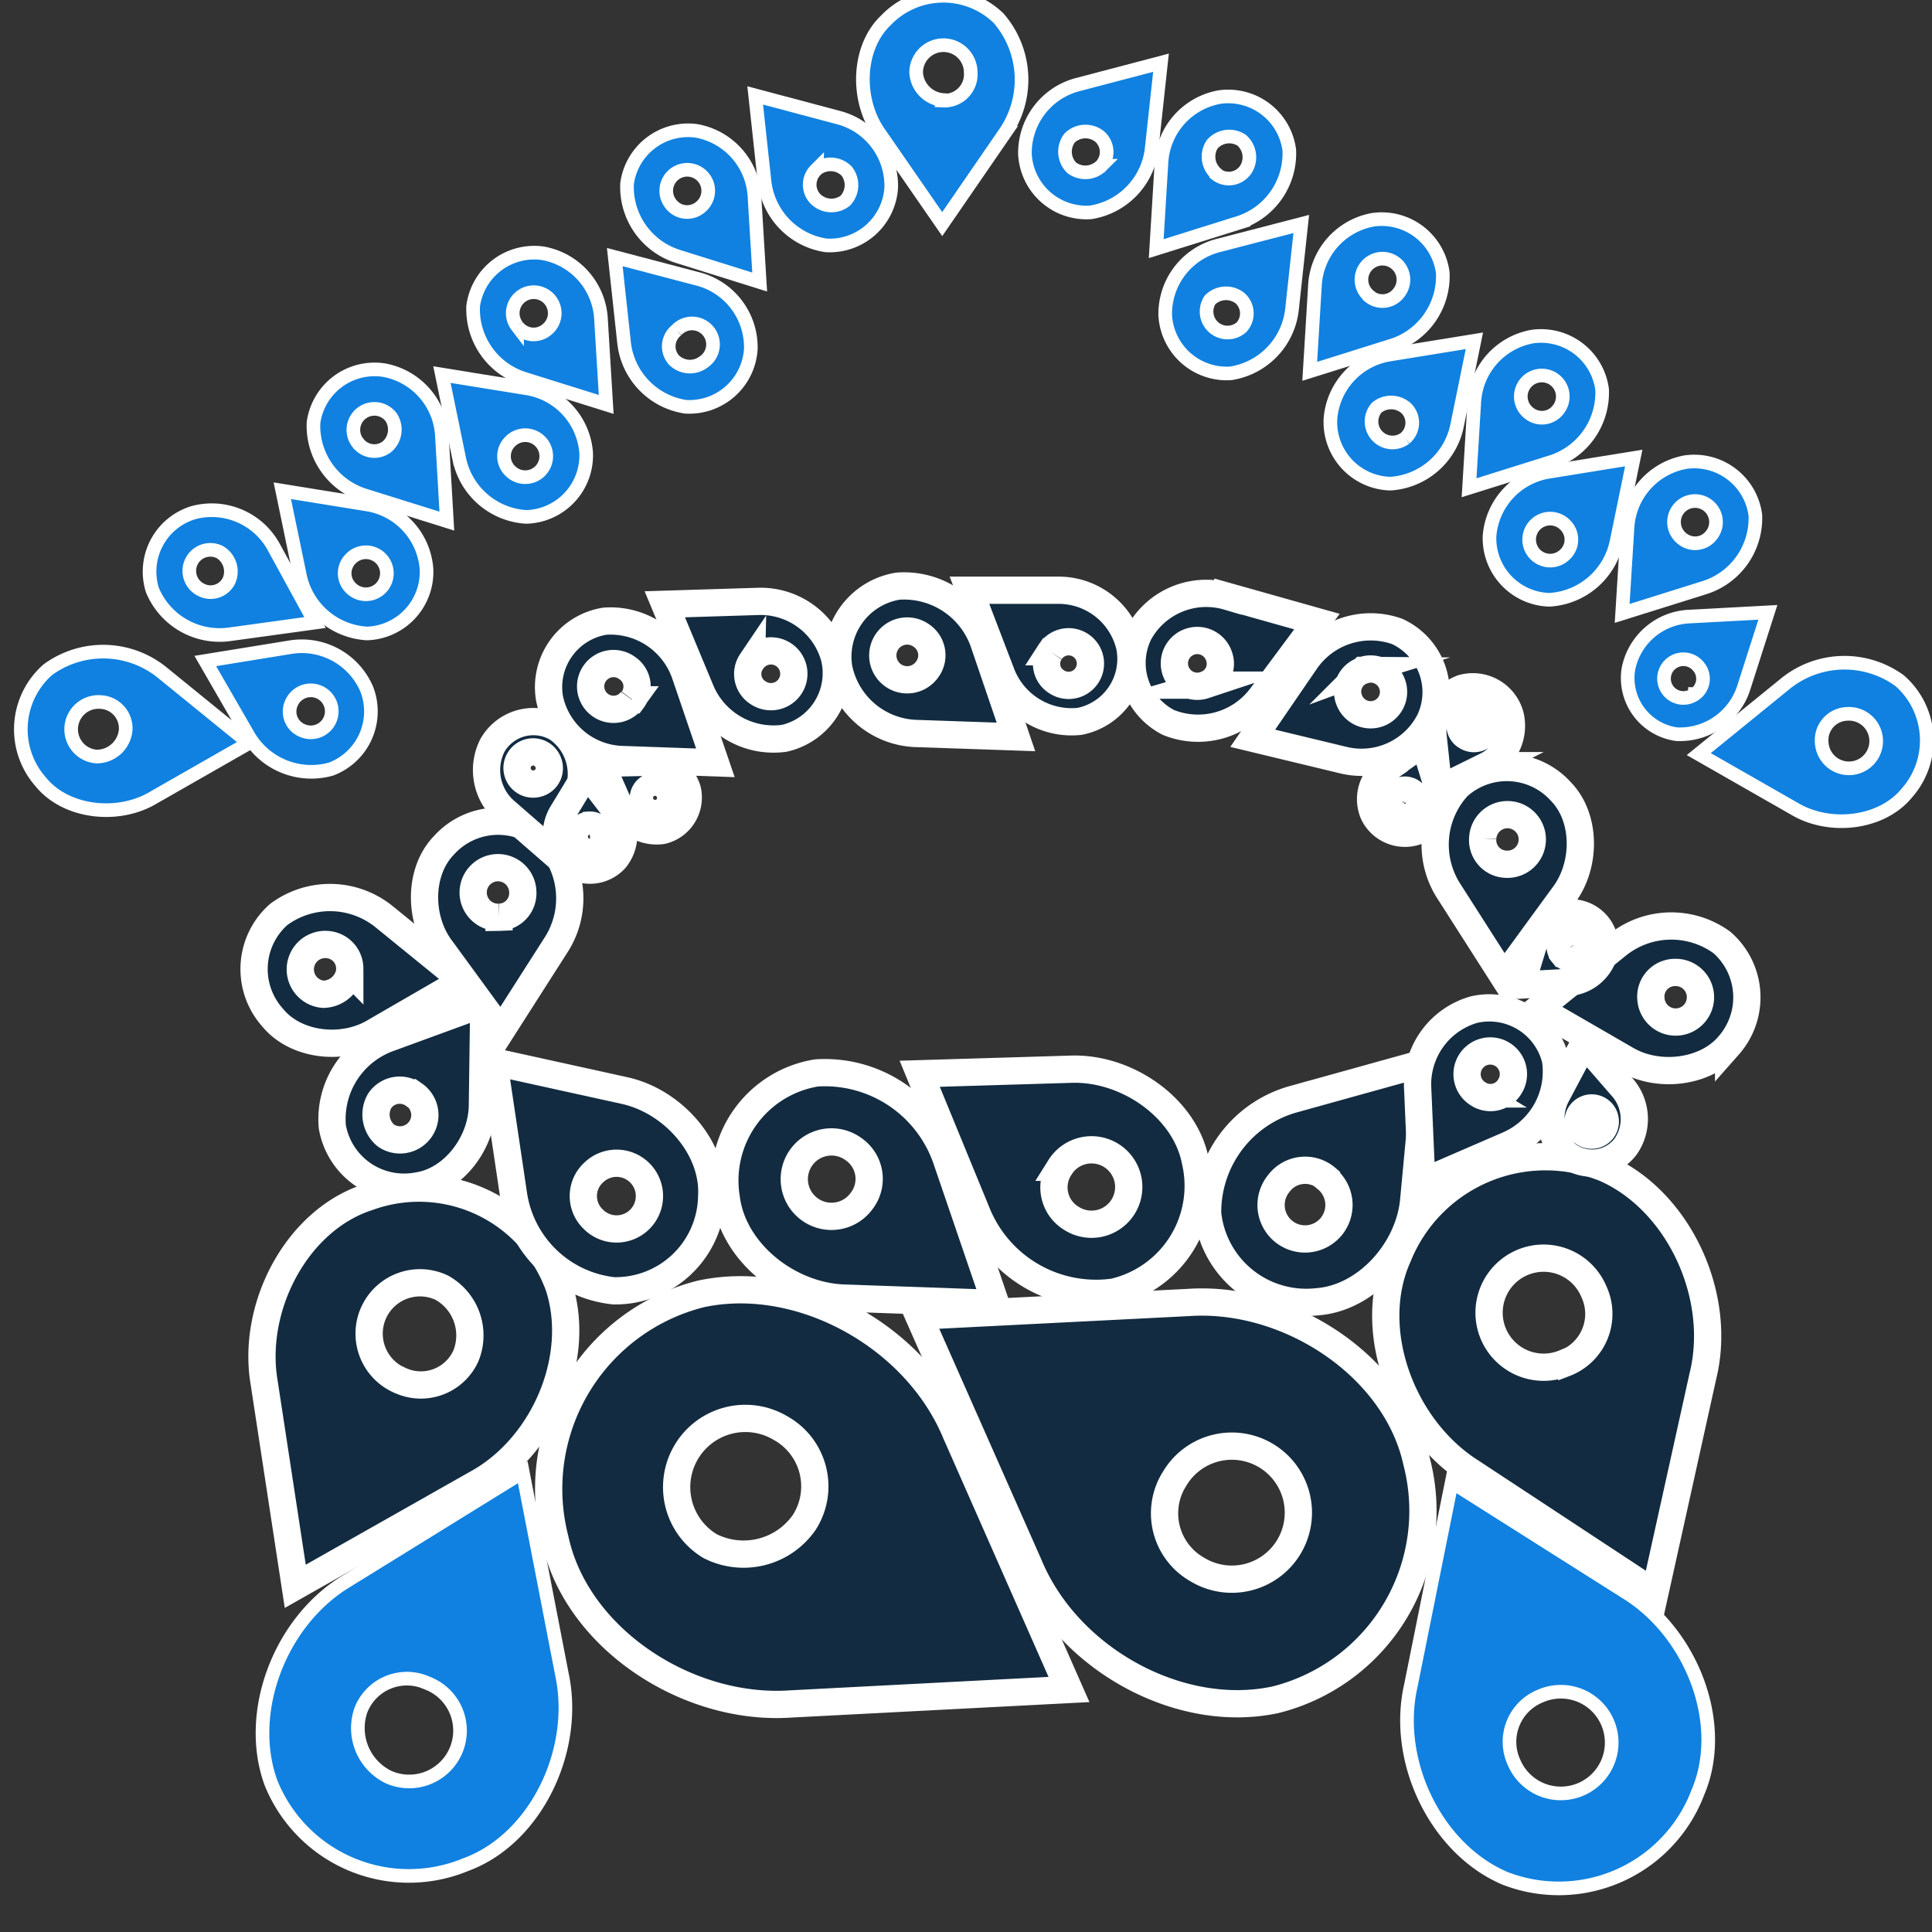 <svg id="Capa_1" data-name="Capa 1" xmlns="http://www.w3.org/2000/svg" viewBox="0 0 141.73 141.73">
    <rect x="0" y="0" width="141.73" height="141.73" fill="#333333" stroke="none"/>
    <defs>
        <style>
            .cls-1{fill:#122b40;stroke-width:2px;}.cls-1,.cls-2{stroke:#fff;stroke-miterlimit:10;}.cls-2{fill:#1081e0;}
        </style>
    </defs>
    <title>autoqe_park_white</title>
    <path id="_Trazado_compuesto_" data-name="&lt;Trazado compuesto&gt;" class="cls-1"
          d="M41,94.37h0a10.91,10.91,0,0,0-14-6.55h0c-5.23,1.68-8.57,8.06-7.62,13.62l2.28,14.93,13.25-7.5C39.9,106.18,42.7,99.6,41,94.37Zm-11.78,6.84a3.73,3.73,0,1,1,3.18-6.75,4,4,0,0,1,1.78,5A3.62,3.62,0,0,1,29.24,101.21Z"/>
    <path id="_Trazado_compuesto_2" data-name="&lt;Trazado compuesto&gt;" class="cls-2"
          d="M19.88,130.79h0a10.91,10.91,0,0,0,14.28,6h0c5.16-1.89,8.24-8.4,7.07-13.92L38.35,108l-12.94,8C20.53,118.95,18,125.63,19.88,130.79Zm11.49-7.31a3.73,3.73,0,1,1-2.9,6.87,4,4,0,0,1-2-4.88A3.62,3.62,0,0,1,31.37,123.48Z"/>
    <path id="_Trazado_compuesto_3" data-name="&lt;Trazado compuesto&gt;" class="cls-1"
          d="M117.8,85.73h0a11.66,11.66,0,0,0-15.25,6.45h0c-2.4,5.36.27,12.58,5.36,15.8l13.49,8.88,3.52-15.9C126.38,95.07,123.16,88.13,117.8,85.73Zm-3,14.25a4,4,0,1,1,2.13-5.22A3.87,3.87,0,0,1,114.81,100Z"/>
    <path id="_Trazado_compuesto_4" data-name="&lt;Trazado compuesto&gt;" class="cls-1"
          d="M45,94.69h0a7.05,7.05,0,0,0,7.21-6.94h0c.2-3.55-2.87-7-6.45-7.76l-9.54-2.1,1.45,9.74A8.33,8.33,0,0,0,45,94.69ZM43.57,86a2.41,2.41,0,1,1-.08,3.41A2.34,2.34,0,0,1,43.57,86Z"/>
    <path id="_Trazado_compuesto_5" data-name="&lt;Trazado compuesto&gt;" class="cls-1"
          d="M59.89,78.71h0a8,8,0,0,0-6.61,9.19h0c.5,4,4.63,7.25,8.76,7.33l11,.39-3.6-10.54A9.43,9.43,0,0,0,59.89,78.71Zm3.32,9.39a2.73,2.73,0,1,1-.61-3.81A2.65,2.65,0,0,1,63.21,88.1Z"/>
    <path id="_Trazado_compuesto_6" data-name="&lt;Trazado compuesto&gt;" class="cls-1"
          d="M81.69,94.79h0a8,8,0,0,0,6-9.61h0c-.76-3.94-5.1-6.93-9.22-6.74l-11,.33L71.7,89.07A9.43,9.43,0,0,0,81.69,94.79Zm-3.93-9.16a2.73,2.73,0,1,1,.86,3.76A2.65,2.65,0,0,1,77.76,85.64Z"/>
    <path id="_Trazado_compuesto_7" data-name="&lt;Trazado compuesto&gt;" class="cls-1"
          d="M88.59,89h0a7.27,7.27,0,0,0,8,6.5h0c3.65-.25,6.85-3.83,7.13-7.58l.94-10-9.79,2.72A8.6,8.6,0,0,0,88.59,89Zm8.72-2.53a2.49,2.49,0,1,1-3.5.35A2.41,2.41,0,0,1,97.31,86.43Z"/>
    <path id="_Trazado_compuesto_8" data-name="&lt;Trazado compuesto&gt;" class="cls-1"
          d="M24.38,82.66h0A5.34,5.34,0,0,0,30.62,87h0c2.66-.39,4.78-3.2,4.77-6l.1-7.39-7,2.56A6.31,6.31,0,0,0,24.38,82.66Zm6-2.36a1.82,1.82,0,1,1-2.07,3,2,2,0,0,1-.46-2.54A1.77,1.77,0,0,1,30.36,80.31Z"/>
    <path id="_Trazado_compuesto_9" data-name="&lt;Trazado compuesto&gt;" class="cls-1"
          d="M20.44,67.09h0A5.34,5.34,0,0,0,20,74.65h0c1.7,2.08,5.2,2.47,7.56,1l6.4-3.7-5.78-4.7A6.31,6.31,0,0,0,20.44,67.09Zm5.22,4.15a2,2,0,0,1-1.94,1.7A1.82,1.82,0,0,1,24,69.29,1.77,1.77,0,0,1,25.65,71.23Z"/>
    <path id="_Trazado_compuesto_10" data-name="&lt;Trazado compuesto&gt;" class="cls-1"
          d="M40.15,61.65h0a5.34,5.34,0,0,0-7.57.35h0c-1.88,1.92-1.88,5.44-.2,7.63l4.38,6,4-6.26A6.31,6.31,0,0,0,40.15,61.65Zm-3.54,5.64a1.82,1.82,0,1,1,1.74-1.9A1.77,1.77,0,0,1,36.61,67.29Z"/>
    <path id="_Trazado_compuesto_11" data-name="&lt;Trazado compuesto&gt;" class="cls-1"
          d="M118.63,69.34,112.85,74l6.4,3.7c2.36,1.42,5.86,1,7.56-1h0a5.34,5.34,0,0,0-.49-7.56h0A6.31,6.31,0,0,0,118.63,69.34Zm4.18,2a1.82,1.82,0,1,1-1.7,1.94A1.77,1.77,0,0,1,122.81,71.34Z"/>
    <path id="_Trazado_compuesto_12" data-name="&lt;Trazado compuesto&gt;" class="cls-1"
          d="M114.11,77.73h0a5,5,0,0,0-6-3.66h0A5.7,5.7,0,0,0,104,79.86l.3,6.88L110.63,84A5.87,5.87,0,0,0,114.11,77.73Zm-5.67,2.52a1.7,1.7,0,1,1,2.33-.56A1.65,1.65,0,0,1,108.44,80.25Z"/>
    <path id="_Trazado_compuesto_13" data-name="&lt;Trazado compuesto&gt;" class="cls-1"
          d="M114.92,84.68h0a3.07,3.07,0,0,0,4.32-.55h0a3.52,3.52,0,0,0-.24-4.38l-2.79-3.21-2,3.77A3.62,3.62,0,0,0,114.92,84.68Zm1.77-3.4a1,1,0,1,1-.91,1.17A1,1,0,0,1,116.69,81.28Z"/>
    <path id="_Trazado_compuesto_14" data-name="&lt;Trazado compuesto&gt;" class="cls-1"
          d="M40.86,53.4h0a3.46,3.46,0,0,0-4.74,1.29h0a4,4,0,0,0,1,4.86l3.62,3.15,1.67-4.54A4.09,4.09,0,0,0,40.86,53.4Zm-1.45,4.08A1.18,1.18,0,1,1,40.24,56,1.15,1.15,0,0,1,39.41,57.48Z"/>
    <path id="_Trazado_compuesto_15" data-name="&lt;Trazado compuesto&gt;" class="cls-1"
          d="M41.62,63.2h0A2.49,2.49,0,0,0,45.14,63h0a2.86,2.86,0,0,0,0-3.56l-2.1-2.73-1.82,3A2.94,2.94,0,0,0,41.62,63.2Zm1.6-2.67a.85.85,0,1,1-.79.9A.83.83,0,0,1,43.21,60.54Z"/>
    <path id="_Trazado_compuesto_16" data-name="&lt;Trazado compuesto&gt;" class="cls-1"
          d="M117.73,69.74h0a2.49,2.49,0,0,0-2.2-2.76h0a2.86,2.86,0,0,0-2.94,2l-1,3.28,3.47-.19A2.94,2.94,0,0,0,117.73,69.74Zm-3.1.2a.85.85,0,1,1,1.2.14A.83.83,0,0,1,114.63,69.95Z"/>
    <path id="_Trazado_compuesto_17" data-name="&lt;Trazado compuesto&gt;" class="cls-1"
          d="M48.61,60.92h0a2.49,2.49,0,0,0,1.81-3h0a2.86,2.86,0,0,0-2.92-2L44.07,56l1.4,3.18A2.94,2.94,0,0,0,48.61,60.92Zm-1.28-2.83a.85.85,0,1,1,.29,1.17A.83.83,0,0,1,47.33,58.09Z"/>
    <path id="_Trazado_compuesto_18" data-name="&lt;Trazado compuesto&gt;" class="cls-1"
          d="M51.42,94.92h0a14.75,14.75,0,0,0-10.7,18h0c1.56,7.26,9.69,12.61,17.3,12.08l20.4-1.06L70.11,105.1C67.16,98,58.68,93.36,51.42,94.92ZM59,111.68a5.42,5.42,0,0,1-6.91,1.74,5,5,0,0,1,5.18-8.65A4.89,4.89,0,0,1,59,111.68Z"/>
    <path id="_Trazado_compuesto_19" data-name="&lt;Trazado compuesto&gt;" class="cls-1"
          d="M93.58,124.69h0a14.29,14.29,0,0,0,10.35-17.44h0c-1.52-7-9.4-12.21-16.77-11.7l-19.76,1,8.07,18.24C78.33,121.71,86.55,126.21,93.58,124.69Zm-7.4-16.23a4.88,4.88,0,1,1,1.69,6.7A4.74,4.74,0,0,1,86.18,108.46Z"/>
    <path id="_Trazado_compuesto_20" data-name="&lt;Trazado compuesto&gt;" class="cls-1"
          d="M65.87,43h0a5.24,5.24,0,0,0-4.34,6h0a6,6,0,0,0,5.75,4.81l7.25.25-2.36-6.92A6.19,6.19,0,0,0,65.87,43ZM68,49.13a1.79,1.79,0,1,1-.4-2.5A1.74,1.74,0,0,1,68,49.13Z"/>
    <path id="_Trazado_compuesto_21" data-name="&lt;Trazado compuesto&gt;" class="cls-1"
          d="M79.19,52.92h0a4.67,4.67,0,0,0,3.68-5.52h0a5.36,5.36,0,0,0-5.28-4.1H71.12l2.33,6.09A5.52,5.52,0,0,0,79.19,52.92Zm-2.14-5.11A1.6,1.6,0,1,1,77.49,50,1.55,1.55,0,0,1,77.05,47.81Z"/>
    <path id="_Trazado_compuesto_22" data-name="&lt;Trazado compuesto&gt;" class="cls-1"
          d="M44.37,45.57h0a4.9,4.9,0,0,0-4.06,5.65h0a5.62,5.62,0,0,0,5.38,4.5l6.79.24-2.21-6.48A5.79,5.79,0,0,0,44.37,45.57Zm2,5.77A1.68,1.68,0,1,1,46,49,1.63,1.63,0,0,1,46.41,51.34Z"/>
    <path id="_Trazado_compuesto_23" data-name="&lt;Trazado compuesto&gt;" class="cls-1"
          d="M57.54,54.16h0a4.9,4.9,0,0,0,3.68-5.9h0a5.62,5.62,0,0,0-5.66-4.14l-6.79.21,2.63,6.32A5.79,5.79,0,0,0,57.54,54.16Zm-2.41-5.62a1.68,1.68,0,1,1,.53,2.31A1.63,1.63,0,0,1,55.13,48.53Z"/>
    <path id="_Trazado_compuesto_24" data-name="&lt;Trazado compuesto&gt;" class="cls-2"
          d="M3.52,49.12h0A5.82,5.82,0,0,0,3,57.37H3c1.85,2.27,5.68,2.69,8.26,1.14l7-4-6.31-5.13A6.88,6.88,0,0,0,3.52,49.12Zm5.69,4.52A2.14,2.14,0,0,1,7.09,55.5a2,2,0,0,1,.27-4A1.93,1.93,0,0,1,9.21,53.65Z"/>
    <path id="_Trazado_compuesto_25" data-name="&lt;Trazado compuesto&gt;" class="cls-2"
          d="M73.26,1.34h0A5.82,5.82,0,0,0,65,1.48h0c-2.12,2-2.23,5.87-.47,8.32l4.59,6.64,4.61-6.7A6.88,6.88,0,0,0,73.26,1.34Zm-4.05,6a2.14,2.14,0,0,1-2-2,2,2,0,0,1,4-.05A1.93,1.93,0,0,1,69.2,7.38Z"/>
    <path id="_Trazado_compuesto_26" data-name="&lt;Trazado compuesto&gt;" class="cls-2"
          d="M130.93,50.19l-6.31,5.13,7,4c2.58,1.55,6.4,1.13,8.26-1.14h0a5.82,5.82,0,0,0-.53-8.25h0A6.88,6.88,0,0,0,130.93,50.19Zm4.56,2.18a2,2,0,1,1-1.85,2.12A1.93,1.93,0,0,1,135.49,52.37Z"/>
    <path id="_Trazado_compuesto_27" data-name="&lt;Trazado compuesto&gt;" class="cls-2"
          d="M24.28,56.42h0a4.52,4.52,0,0,0,2.63-5.85h0a5.18,5.18,0,0,0-5.68-3.08l-6.17,1L18.24,54A5.34,5.34,0,0,0,24.28,56.42Zm-2.9-4.84a1.54,1.54,0,1,1,.77,2A1.5,1.5,0,0,1,21.38,51.58Z"/>
    <path id="_Trazado_compuesto_28" data-name="&lt;Trazado compuesto&gt;" class="cls-2"
          d="M16.86,46.53l6.25-.86-3-5.49a5.18,5.18,0,0,0-5.93-2.57h0a4.52,4.52,0,0,0-3,5.68h0A5.34,5.34,0,0,0,16.86,46.53Zm-2.14-3.28a1.54,1.54,0,0,1,1.42-2.74,1.66,1.66,0,0,1,.66,2.08A1.5,1.5,0,0,1,14.72,43.25Z"/>
    <path id="_Trazado_compuesto_29" data-name="&lt;Trazado compuesto&gt;" class="cls-2"
          d="M26.92,46.47h0a4.52,4.52,0,0,0,4.37-4.69h0A5.18,5.18,0,0,0,26.89,37l-6.18-1L22,42.22A5.34,5.34,0,0,0,26.92,46.47ZM25.72,41a1.54,1.54,0,1,1,.07,2.18A1.5,1.5,0,0,1,25.72,41Z"/>
    <path id="_Trazado_compuesto_30" data-name="&lt;Trazado compuesto&gt;" class="cls-2"
          d="M26.78,36.35l6,1.88L32.42,32a5.18,5.18,0,0,0-4.27-4.85h0A4.52,4.52,0,0,0,23,31h0A5.34,5.34,0,0,0,26.78,36.35Zm-.54-3.88a1.54,1.54,0,0,1,2.45-1.87,1.66,1.66,0,0,1-.29,2.16A1.5,1.5,0,0,1,26.24,32.46Z"/>
    <path id="_Trazado_compuesto_31" data-name="&lt;Trazado compuesto&gt;" class="cls-2"
          d="M38.61,37.92h0A4.52,4.52,0,0,0,43,33.22h0a5.18,5.18,0,0,0-4.4-4.74l-6.18-1,1.27,6.18A5.34,5.34,0,0,0,38.61,37.92Zm-1.2-5.51a1.54,1.54,0,1,1,.07,2.18A1.5,1.5,0,0,1,37.41,32.41Z"/>
    <path id="_Trazado_compuesto_32" data-name="&lt;Trazado compuesto&gt;" class="cls-2"
          d="M38.47,27.79l6,1.88-.38-6.24a5.18,5.18,0,0,0-4.27-4.85h0a4.52,4.52,0,0,0-5.11,3.88h0A5.34,5.34,0,0,0,38.47,27.79Zm-.54-3.88a1.54,1.54,0,1,1,2.16.29A1.5,1.5,0,0,1,37.93,23.91Z"/>
    <path id="_Trazado_compuesto_33" data-name="&lt;Trazado compuesto&gt;" class="cls-2"
          d="M50.29,29.84h0a4.52,4.52,0,0,0,4.79-4.26h0a5.18,5.18,0,0,0-3.93-5.13l-6.05-1.59.68,6.27A5.34,5.34,0,0,0,50.29,29.84Zm-.67-5.6a1.54,1.54,0,1,1,2,2.31,1.66,1.66,0,0,1-2.18-.14A1.5,1.5,0,0,1,49.62,24.24Z"/>
    <path id="_Trazado_compuesto_34" data-name="&lt;Trazado compuesto&gt;" class="cls-2"
          d="M60.59,18h0a4.52,4.52,0,0,0,4.79-4.26h0a5.18,5.18,0,0,0-3.93-5.13L55.4,7l.68,6.27A5.34,5.34,0,0,0,60.59,18Zm-.67-5.6a1.66,1.66,0,0,1,2.18.14A1.66,1.66,0,0,1,62,14.73a1.66,1.66,0,0,1-2.18-.14A1.5,1.5,0,0,1,59.92,12.41Z"/>
    <path id="_Trazado_compuesto_35" data-name="&lt;Trazado compuesto&gt;" class="cls-2"
          d="M49.73,18.81l6,1.88-.38-6.24A5.18,5.18,0,0,0,51.09,9.6h0A4.52,4.52,0,0,0,46,13.48h0A5.34,5.34,0,0,0,49.73,18.81Zm-.54-3.88a1.54,1.54,0,1,1,2.16.29A1.5,1.5,0,0,1,49.19,14.93Z"/>
    <path id="_Trazado_compuesto_36" data-name="&lt;Trazado compuesto&gt;" class="cls-2"
          d="M127.92,50.45l1.77-5.53-5.75.31a4.77,4.77,0,0,0-4.49,3.9h0A4.16,4.16,0,0,0,123,53.86h0A4.92,4.92,0,0,0,127.92,50.45Zm-3.58.47a1.42,1.42,0,1,1,.28-2A1.38,1.38,0,0,1,124.35,50.92Z"/>
    <path id="_Trazado_compuesto_37" data-name="&lt;Trazado compuesto&gt;" class="cls-2"
          d="M128.77,37.78h0a4.52,4.52,0,0,0-5.11-3.88h0a5.18,5.18,0,0,0-4.27,4.85L119,45l6-1.88A5.34,5.34,0,0,0,128.77,37.78Zm-5.36,1.74a1.54,1.54,0,1,1,2.16-.29A1.5,1.5,0,0,1,123.41,39.52Z"/>
    <path id="_Trazado_compuesto_38" data-name="&lt;Trazado compuesto&gt;" class="cls-2"
          d="M118.58,39.78l1.27-6.18-6.18,1a5.18,5.18,0,0,0-4.4,4.74h0A4.52,4.52,0,0,0,113.65,44h0A5.34,5.34,0,0,0,118.58,39.78Zm-3.81.93a1.54,1.54,0,1,1,.07-2.18A1.5,1.5,0,0,1,114.77,40.71Z"/>
    <path id="_Trazado_compuesto_39" data-name="&lt;Trazado compuesto&gt;" class="cls-2"
          d="M117.53,28.57h0a4.52,4.52,0,0,0-5.11-3.88h0a5.18,5.18,0,0,0-4.27,4.85l-.38,6.24,6-1.88A5.34,5.34,0,0,0,117.53,28.57Zm-5.36,1.74a1.54,1.54,0,1,1,2.16-.29A1.5,1.5,0,0,1,112.17,30.31Z"/>
    <path id="_Trazado_compuesto_40" data-name="&lt;Trazado compuesto&gt;" class="cls-2"
          d="M106.89,31.22,108.16,25,102,26a5.18,5.18,0,0,0-4.4,4.74h0A4.52,4.52,0,0,0,102,35.48h0A5.34,5.34,0,0,0,106.89,31.22Zm-3.81.93A1.54,1.54,0,0,1,101,29.9a1.66,1.66,0,0,1,2.18.07A1.5,1.5,0,0,1,103.08,32.15Z"/>
    <path id="_Trazado_compuesto_41" data-name="&lt;Trazado compuesto&gt;" class="cls-2"
          d="M105.84,20h0a4.52,4.52,0,0,0-5.11-3.88h0A5.18,5.18,0,0,0,96.46,21l-.38,6.24,6-1.88A5.34,5.34,0,0,0,105.84,20Zm-5.36,1.74a1.54,1.54,0,1,1,2.16-.29A1.5,1.5,0,0,1,100.48,21.76Z"/>
    <path id="_Trazado_compuesto_42" data-name="&lt;Trazado compuesto&gt;" class="cls-2"
          d="M94.78,22.7l.68-6.27L89.41,18a5.18,5.18,0,0,0-3.93,5.13h0a4.52,4.52,0,0,0,4.79,4.26h0A5.34,5.34,0,0,0,94.78,22.7ZM91.08,24a1.54,1.54,0,0,1-2.31-2,1.66,1.66,0,0,1,2.18-.14A1.5,1.5,0,0,1,91.08,24Z"/>
    <path id="_Trazado_compuesto_43" data-name="&lt;Trazado compuesto&gt;" class="cls-2"
          d="M84.49,10.87l.68-6.27L79.12,6.19a5.18,5.18,0,0,0-3.93,5.13h0A4.52,4.52,0,0,0,80,15.58h0A5.34,5.34,0,0,0,84.49,10.87Zm-3.7,1.29a1.66,1.66,0,0,1-2.18.14,1.66,1.66,0,0,1-.14-2.18A1.66,1.66,0,0,1,80.65,10,1.5,1.5,0,0,1,80.79,12.16Z"/>
    <path id="_Trazado_compuesto_44" data-name="&lt;Trazado compuesto&gt;" class="cls-2"
          d="M94.58,11h0a4.52,4.52,0,0,0-5.11-3.88h0A5.18,5.18,0,0,0,85.2,12l-.38,6.24,6-1.88A5.34,5.34,0,0,0,94.58,11Zm-5.36,1.74a1.66,1.66,0,0,1-.29-2.16,1.66,1.66,0,0,1,2.16-.29,1.66,1.66,0,0,1,.29,2.16A1.5,1.5,0,0,1,89.22,12.78Z"/>
    <path id="_Trazado_compuesto_45" data-name="&lt;Trazado compuesto&gt;" class="cls-1"
          d="M106.32,65.43l4,6.26,4.38-6c1.67-2.19,1.68-5.71-.2-7.63h0a5.34,5.34,0,0,0-7.57-.35h0A6.31,6.31,0,0,0,106.32,65.43Zm2.45-3.93a1.82,1.82,0,1,1,1.74,1.9A1.77,1.77,0,0,1,108.77,61.5Z"/>
    <path id="_Trazado_compuesto_46" data-name="&lt;Trazado compuesto&gt;" class="cls-1"
          d="M105.13,54l.42,3.95,3.51-1.78a3.26,3.26,0,0,0,1.73-3.68h0a2.84,2.84,0,0,0-3.52-2h0A3.36,3.36,0,0,0,105.13,54Zm2.11-1.28a1,1,0,1,1,.37,1.32A.94.94,0,0,1,107.24,52.72Z"/>
    <path id="_Trazado_compuesto_47" data-name="&lt;Trazado compuesto&gt;" class="cls-1"
          d="M105.46,57.71l-1-3.24-2.75,1.95a2.67,2.67,0,0,0-.93,3.3h0a2.56,2.56,0,0,0,3.32,1.19h0A2.75,2.75,0,0,0,105.46,57.71Zm-1.62,1.35a.9.9,0,0,1-1.08.49.89.89,0,0,1-.52-1.06.9.9,0,0,1,1.08-.49A.81.81,0,0,1,103.85,59.05Z"/>
    <path id="_Trazado_compuesto_48" data-name="&lt;Trazado compuesto&gt;" class="cls-1"
          d="M95.77,48.51,91.9,54.16l6.6,1.59a5.62,5.62,0,0,0,6.39-2.9h0a4.9,4.9,0,0,0-2.4-6.53h0A5.79,5.79,0,0,0,95.77,48.51Zm4.2.67a1.68,1.68,0,1,1-1,2.15A1.63,1.63,0,0,1,100,49.18Z"/>
    <path id="_Trazado_compuesto_49" data-name="&lt;Trazado compuesto&gt;" class="cls-1"
          d="M92.53,51.09l4.08-5.49-6.53-1.84a5.62,5.62,0,0,0-6.5,2.65h0A4.9,4.9,0,0,0,85.72,53h0A5.79,5.79,0,0,0,92.53,51.09Zm-4.17-.83a1.68,1.68,0,1,1,1.07-2.11A1.63,1.63,0,0,1,88.35,50.26Z"/>
    <path id="_Trazado_compuesto_50" data-name="&lt;Trazado compuesto&gt;" class="cls-2"
          d="M110.4,137.79h0a10.91,10.91,0,0,0,14.15-6.29h0c2.16-5.05-.47-11.75-5.28-14.69l-12.77-8.08-3,14.92C102.23,129.2,105.35,135.64,110.4,137.79ZM113,124.42a3.73,3.73,0,1,1-1.91,4.92A3.62,3.62,0,0,1,113,124.42Z"/>
</svg>